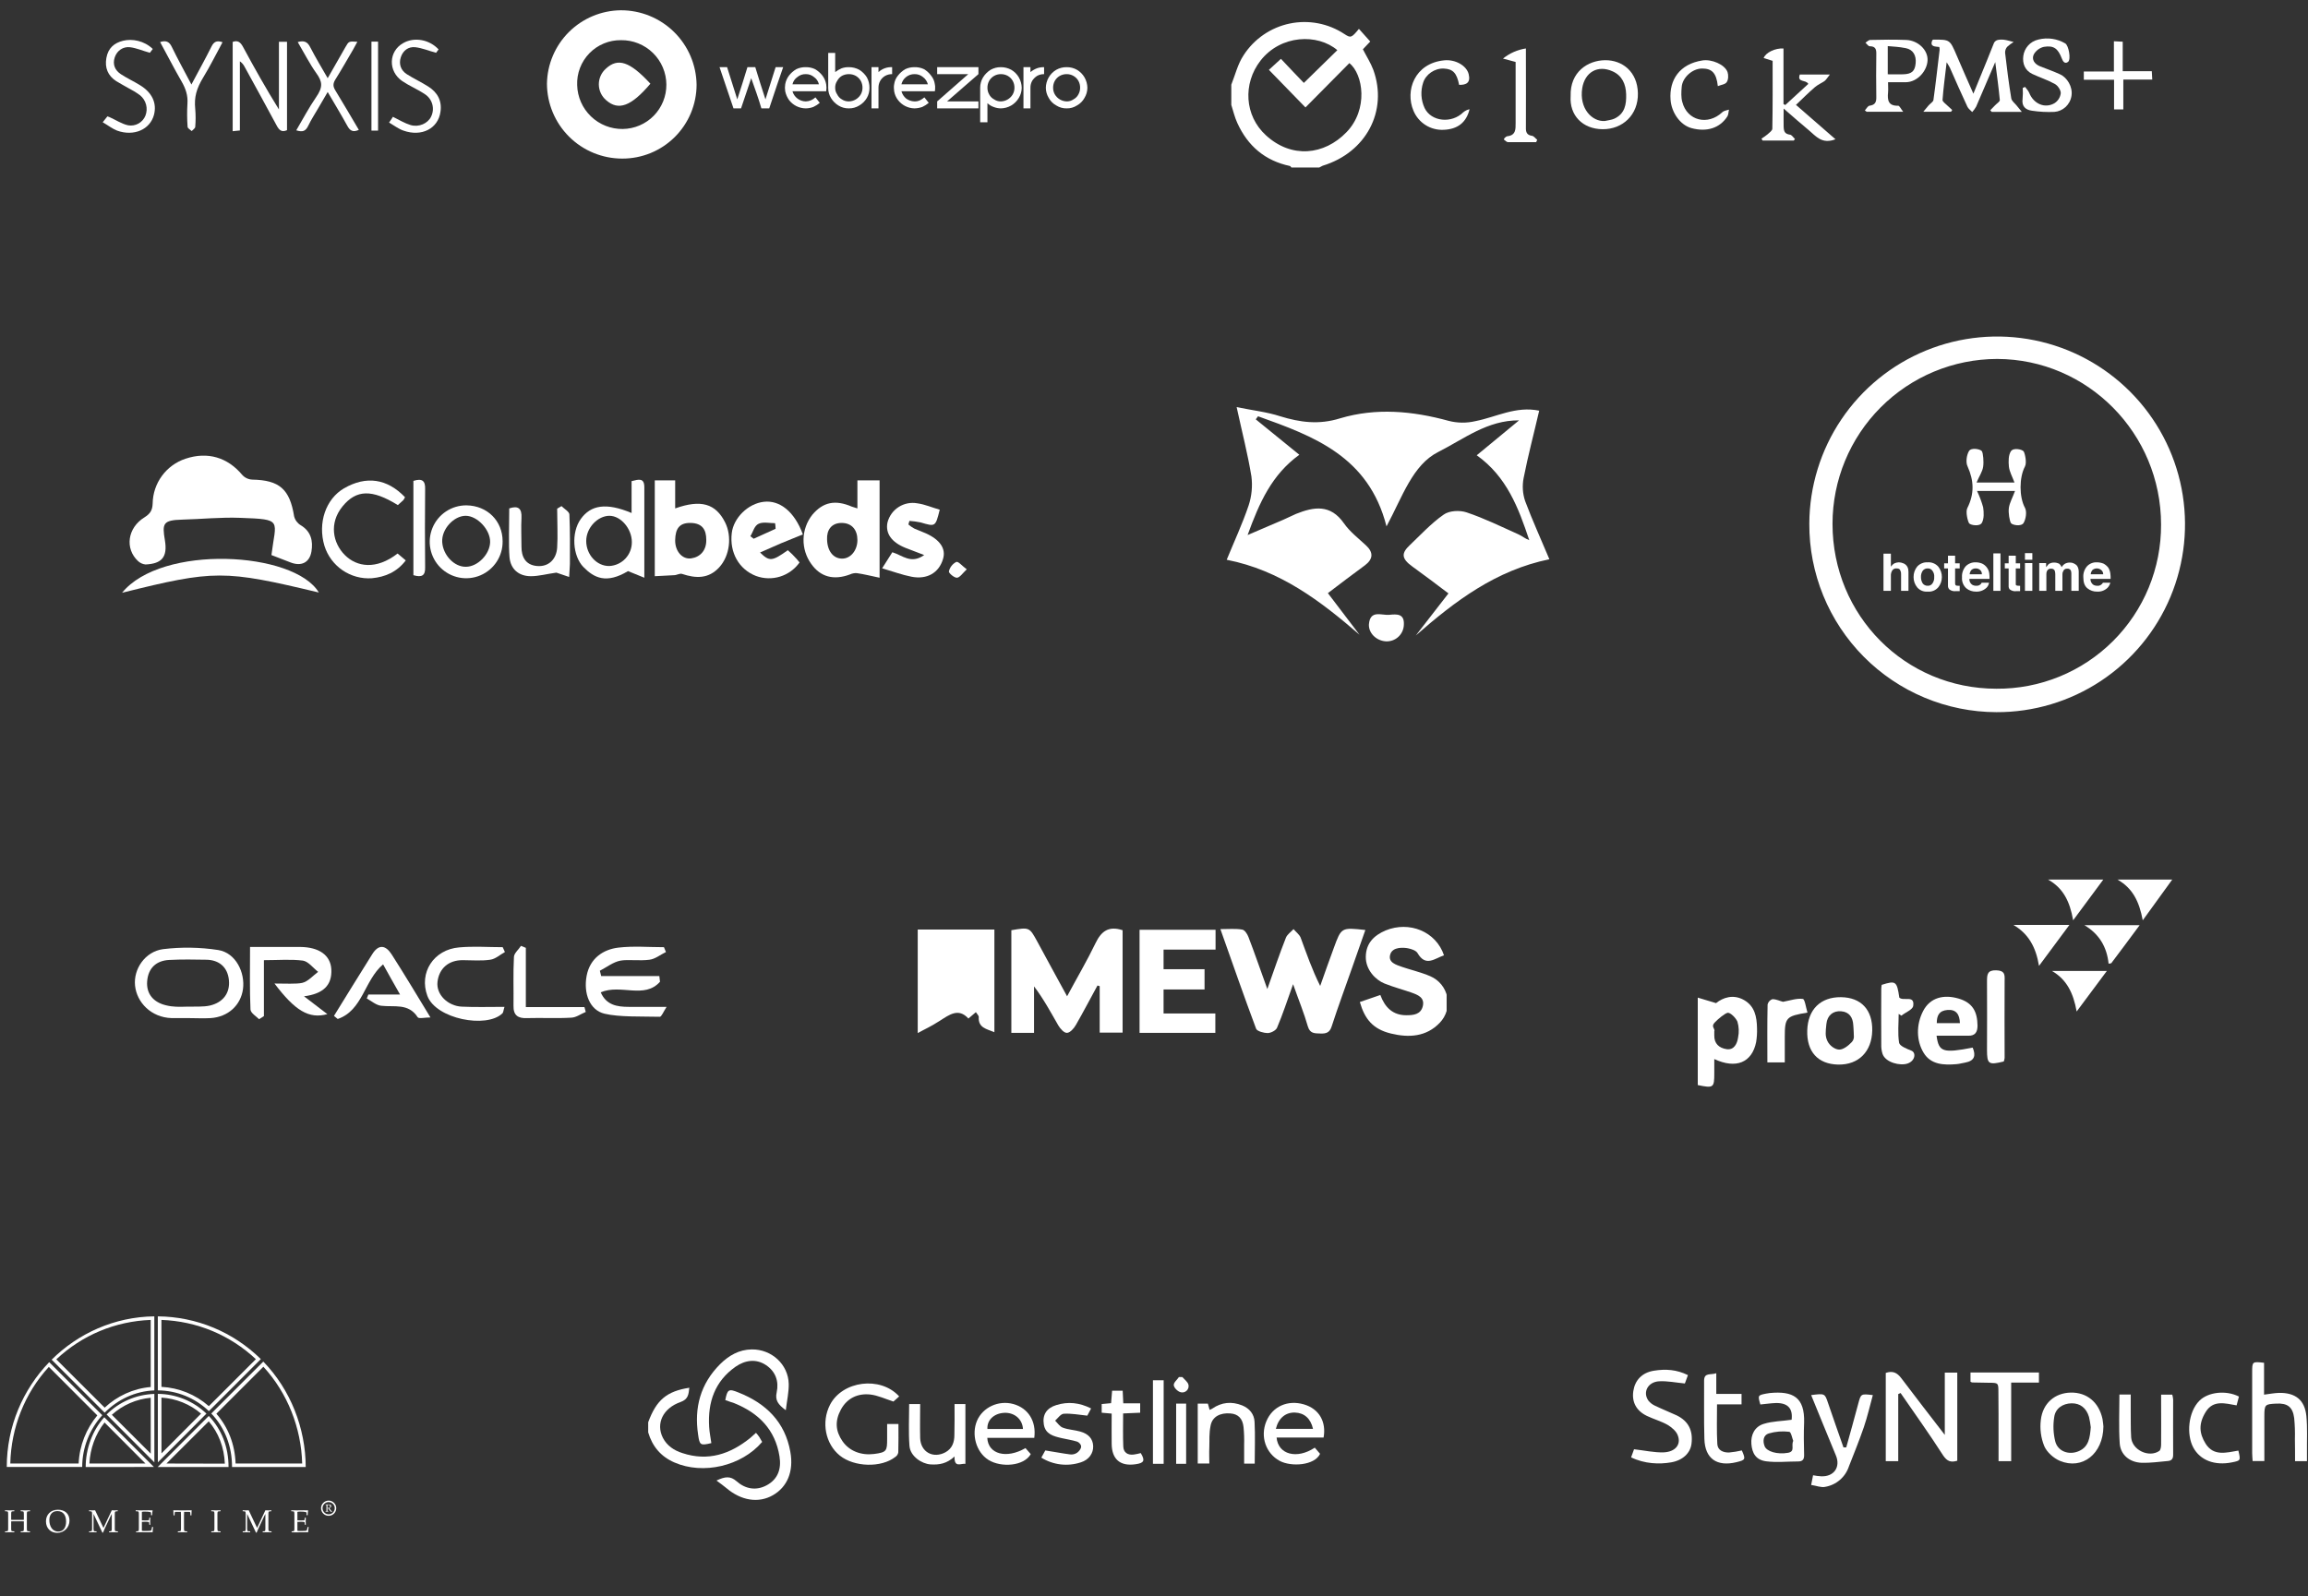 <svg width="1239" height="857" viewBox="0 0 1239 857" fill="none" style="background-color: #131313;" xmlns="http://www.w3.org/2000/svg">
<rect x="0" y="0" width="1239" height="857" fill="#333333" stroke="none"/>
<path d="M154.078 69.889C151.239 71.15 149.899 69.889 148.638 67.603C142.961 56.96 137.049 46.396 131.294 35.831C130.704 34.667 129.838 33.665 128.771 32.914V70.047L124.908 70.441V22.508C127.667 21.483 129.086 22.666 130.426 25.11C136.497 36.383 142.804 47.578 149.741 58.773V22.429H154.078V69.889Z" fill="white"/>
<path d="M159.833 22.587C163.301 21.562 165.115 22.508 166.534 25.346C169.372 30.865 172.604 36.226 175.915 41.981L185.455 25.268C187.268 22.114 187.268 22.114 191.841 22.43L189.475 26.765C186.322 32.127 183.247 37.566 179.936 42.848C178.675 44.977 178.754 46.475 180.015 48.525C184.272 55.462 188.372 62.558 192.629 69.732C189.475 71.151 187.899 70.205 186.48 67.603C183.247 61.69 179.7 55.935 175.915 49.392L170.712 58.3C168.978 61.296 167.007 64.292 165.509 67.446C164.011 70.599 162.355 70.993 159.044 69.968C162.592 63.977 165.745 57.906 169.608 52.309C173.471 46.711 173.156 43.952 169.766 39.222C166.376 34.492 163.223 28.342 159.833 22.587Z" fill="white"/>
<path d="M235.438 26.529L234.097 28.342C229.998 27.238 226.529 25.74 222.902 25.346C219.276 24.952 216.359 27.081 215.176 30.707C213.994 34.334 215.098 37.724 218.409 39.852C221.72 41.981 226.214 44.109 229.919 46.475C234.886 49.628 237.33 54.122 236.462 60.035C235.201 69.022 226.371 73.595 216.595 70.126C213.994 69.259 211.708 67.445 208.869 65.79C209.894 64.292 210.604 63.346 210.919 62.715C214.309 64.371 217.226 66.184 220.38 67.13C224.873 68.47 229.682 66.263 231.417 62.636C232.445 60.57 232.676 58.198 232.065 55.973C231.454 53.748 230.044 51.826 228.106 50.574C224.243 47.973 219.828 46.159 215.965 43.558C208.239 38.276 208.554 27.554 216.438 23.139C222.351 19.749 230.471 21.168 235.438 26.529Z" fill="white"/>
<path d="M55.137 65.632L57.66 62.478L58.763 62.873C62.153 64.371 65.386 66.578 68.854 67.288C70.755 67.604 72.707 67.26 74.385 66.314C76.063 65.367 77.366 63.875 78.078 62.084C78.816 60.184 78.931 58.099 78.407 56.13C77.882 54.16 76.746 52.408 75.161 51.126C73.165 49.673 71.056 48.381 68.854 47.263C66.726 46.002 64.518 44.898 62.39 43.557C57.896 40.641 56.162 36.383 57.108 31.101C58.054 25.819 61.286 23.06 66.095 21.877C70.904 20.695 77.369 21.798 82.02 26.292L80.444 28.342C76.502 27.238 73.191 25.74 69.722 25.346C66.253 24.952 62.863 27.002 61.601 30.786C60.34 34.57 61.68 37.724 64.912 39.852C68.145 41.981 71.771 43.636 75.083 45.686C81.705 49.707 84.306 55.383 82.651 61.69C80.522 69.574 71.85 73.358 62.863 70.126C60.261 69.101 57.975 67.288 55.137 65.632Z" fill="white"/>
<path d="M85.962 22.587C89.116 21.562 90.85 22.351 92.19 25.11C95.423 31.732 98.97 38.197 102.755 45.371C106.618 38.118 110.244 31.575 113.555 24.952C114.895 22.272 116.472 21.641 119.468 22.666C115.999 29.052 112.846 35.438 109.14 41.508C105.435 47.579 104.174 52.23 104.804 58.458C105.08 61.685 105.08 64.929 104.804 68.155C104.725 68.944 103.543 69.653 102.912 70.363C102.124 69.653 100.705 68.865 100.705 68.076C100.402 63.931 100.376 59.769 100.626 55.62C100.941 51.284 99.68 47.579 97.551 43.873C93.531 36.936 89.904 29.761 85.962 22.587Z" fill="white"/>
<path d="M199.409 22.351H202.957V70.126H199.409V22.351Z" fill="white"/>
<g clip-path="url(#clip0_322:146)">
<path d="M373.949 45.565C373.928 50.783 372.879 55.947 370.861 60.76C368.844 65.573 365.897 69.942 362.189 73.617C358.481 77.292 354.085 80.202 349.251 82.18C344.417 84.158 339.241 85.165 334.018 85.144C323.331 85.145 313.079 80.914 305.507 73.379C297.935 65.844 293.661 55.619 293.619 44.942C293.781 34.51 298.012 24.553 305.412 17.19C312.811 9.827 322.795 5.639 333.238 5.519C343.94 5.477 354.225 9.663 361.851 17.165C369.477 24.666 373.825 34.875 373.949 45.565ZM357.727 45.41C357.707 42.245 357.06 39.116 355.824 36.202C354.588 33.288 352.788 30.647 350.526 28.431C348.264 26.215 345.586 24.468 342.646 23.29C339.706 22.113 336.562 21.527 333.394 21.569C330.236 21.524 327.101 22.122 324.182 23.328C321.263 24.534 318.62 26.322 316.416 28.583C314.212 30.843 312.492 33.529 311.361 36.475C310.231 39.422 309.714 42.568 309.841 45.721C310.005 52.073 312.667 58.104 317.251 62.508C321.834 66.912 327.971 69.335 334.33 69.251C340.591 69.168 346.565 66.615 350.948 62.149C355.332 57.682 357.769 51.665 357.727 45.41Z" fill="white"/>
<path d="M349.148 44.942C338.854 57.096 331.99 59.59 325.439 53.824C324.208 52.782 323.217 51.487 322.532 50.028C321.847 48.569 321.484 46.979 321.469 45.367C321.455 43.756 321.788 42.16 322.446 40.688C323.104 39.217 324.072 37.904 325.283 36.839C331.678 30.918 338.074 32.944 349.148 44.942Z" fill="white"/>
<path d="M386.271 36.06H390.326L395.786 53.356L398.593 44.63L401.245 36.06H405.456L408.108 44.63L410.916 53.356L416.375 36.06H420.43L417.155 45.565L412.943 58.187H408.732C407.952 55.382 407.016 52.733 406.08 49.928L403.273 41.981L397.813 58.187H393.758L390.014 47.123L386.271 36.06Z" fill="white"/>
<path d="M432.597 36.06C434.323 36.03 436.032 36.403 437.588 37.151C439.094 38.035 440.418 39.199 441.488 40.579C442.529 41.952 443.224 43.555 443.515 45.254C443.515 45.721 443.671 46.344 443.671 47.123C443.671 47.903 443.515 48.37 443.515 48.993H425.422C425.852 50.548 426.784 51.917 428.073 52.889C429.37 53.889 430.959 54.436 432.597 54.447C434.523 54.38 436.357 53.603 437.744 52.266L440.084 55.226C439.038 56.097 437.885 56.83 436.652 57.408C435.357 57.906 433.984 58.169 432.597 58.187C430.807 58.181 429.043 57.754 427.449 56.94C425.916 56.162 424.582 55.043 423.55 53.668C422.563 52.264 421.873 50.673 421.522 48.993C421.522 48.37 421.366 47.747 421.366 47.123C421.366 46.5 421.522 45.877 421.522 45.254C421.813 43.555 422.509 41.952 423.55 40.579C424.619 39.199 425.943 38.035 427.449 37.151C429.055 36.385 430.819 36.011 432.597 36.06ZM432.597 39.8C430.948 39.746 429.338 40.301 428.073 41.358C426.725 42.272 425.777 43.665 425.422 45.254H439.616C439.261 43.665 438.312 42.272 436.964 41.358C435.747 40.324 434.194 39.77 432.597 39.8Z" fill="white"/>
<path d="M455.682 58.187C453.698 58.228 451.746 57.686 450.067 56.629C448.475 55.659 447.138 54.324 446.167 52.733C445.109 51.056 444.567 49.106 444.608 47.124V28.425H448.351V38.709C449.402 37.887 450.555 37.206 451.783 36.683C453.033 36.237 454.355 36.026 455.682 36.06C457.643 36.044 459.575 36.526 461.297 37.463C462.942 38.485 464.33 39.871 465.353 41.514C466.29 43.234 466.773 45.165 466.757 47.124C466.79 49.035 466.305 50.919 465.353 52.577C464.375 54.256 462.977 55.652 461.297 56.629C459.619 57.686 457.666 58.228 455.682 58.187ZM455.682 54.447C456.978 54.417 458.245 54.058 459.364 53.404C460.482 52.749 461.416 51.822 462.077 50.708C462.698 49.615 463.021 48.38 463.013 47.124C463.034 45.817 462.711 44.527 462.077 43.384C461.444 42.282 460.529 41.367 459.426 40.735C458.281 40.102 456.99 39.779 455.682 39.8C454.376 39.793 453.088 40.115 451.939 40.735C450.883 41.377 450.021 42.292 449.443 43.384C448.688 44.482 448.306 45.792 448.351 47.124C448.328 48.403 448.71 49.658 449.443 50.708C449.976 51.83 450.849 52.757 451.939 53.356C453.047 54.091 454.352 54.472 455.682 54.447Z" fill="white"/>
<path d="M467.848 36.06H471.592V38.709C472.573 37.799 473.728 37.095 474.988 36.64C476.247 36.185 477.586 35.988 478.923 36.06V39.8C477.615 39.779 476.324 40.102 475.179 40.735C474.076 41.367 473.161 42.282 472.528 43.384C471.894 44.527 471.571 45.817 471.592 47.123V58.187H467.848V36.06Z" fill="white"/>
<path d="M490.933 36.06C492.711 36.011 494.475 36.385 496.08 37.151C497.54 38.038 498.812 39.203 499.824 40.579C500.927 41.915 501.63 43.535 501.852 45.254C501.995 45.866 502.048 46.496 502.007 47.123C502.033 47.751 501.98 48.379 501.852 48.993H483.914C484.341 50.51 485.209 51.866 486.41 52.889C487.722 53.86 489.301 54.404 490.933 54.447C491.957 54.479 492.973 54.266 493.897 53.824C494.745 53.415 495.533 52.891 496.236 52.266L498.576 55.226C497.53 56.097 496.377 56.83 495.144 57.408C493.791 57.891 492.369 58.154 490.933 58.187C489.205 58.157 487.506 57.735 485.966 56.952C484.425 56.169 483.084 55.046 482.042 53.668C480.99 52.301 480.294 50.695 480.014 48.993C480.014 48.37 479.858 47.747 479.858 47.123C479.833 46.496 479.886 45.868 480.014 45.254C480.236 43.535 480.939 41.915 482.042 40.579C483.112 39.199 484.435 38.035 485.942 37.151C487.498 36.403 489.207 36.03 490.933 36.06ZM490.933 39.8C489.289 39.774 487.688 40.325 486.41 41.358C485.151 42.328 484.269 43.705 483.914 45.254H498.108C497.7 43.688 496.763 42.312 495.456 41.358C494.192 40.301 492.581 39.746 490.933 39.8Z" fill="white"/>
<path d="M503.099 36.06H525.248V39.8L508.403 54.447H525.248V58.187H503.099V54.447L519.789 39.8H503.099V36.06Z" fill="white"/>
<path d="M537.259 36.06C539.22 36.044 541.152 36.526 542.874 37.462C544.554 38.44 545.952 39.836 546.93 41.514C547.915 43.222 548.452 45.152 548.49 47.123C548.475 49.049 547.936 50.935 546.93 52.577C545.937 54.264 544.525 55.667 542.831 56.65C541.137 57.633 539.218 58.162 537.259 58.187C535.923 58.168 534.601 57.904 533.36 57.408C532.133 56.98 531.015 56.288 530.084 55.382V65.666H526.185V47.123C526.178 45.146 526.718 43.205 527.744 41.514C528.767 39.871 530.155 38.484 531.8 37.462C533.465 36.526 535.348 36.042 537.259 36.06ZM537.259 39.8C535.995 39.795 534.753 40.124 533.657 40.754C532.562 41.383 531.652 42.29 531.02 43.384C530.386 44.527 530.064 45.817 530.084 47.123C530.076 48.379 530.399 49.615 531.02 50.707C531.611 51.841 532.537 52.766 533.672 53.356C534.723 54.088 535.978 54.47 537.259 54.447C538.555 54.417 539.822 54.058 540.941 53.403C542.059 52.749 542.993 51.821 543.654 50.707C544.275 49.615 544.598 48.379 544.59 47.123C544.611 45.817 544.288 44.527 543.654 43.384C543.021 42.282 542.106 41.367 541.003 40.735C539.858 40.102 538.567 39.779 537.259 39.8Z" fill="white"/>
<path d="M549.425 36.06H553.169V38.709C554.197 37.855 555.355 37.171 556.6 36.684C557.851 36.237 559.173 36.026 560.5 36.06V39.8C559.192 39.779 557.901 40.102 556.756 40.735C555.688 41.412 554.782 42.316 554.105 43.384C553.471 44.527 553.148 45.817 553.169 47.124V58.187H549.425V36.06Z" fill="white"/>
<path d="M572.667 36.06C574.578 36.042 576.46 36.525 578.126 37.462C579.806 38.439 581.203 39.835 582.181 41.514C583.167 43.222 583.703 45.152 583.741 47.123C583.727 49.049 583.188 50.934 582.181 52.577C581.248 54.289 579.84 55.696 578.126 56.628C576.503 57.682 574.601 58.225 572.667 58.187C570.68 58.246 568.722 57.703 567.051 56.628C565.337 55.696 563.929 54.289 562.996 52.577C561.989 50.934 561.45 49.049 561.436 47.123C561.474 45.152 562.011 43.222 562.996 41.514C563.974 39.835 565.371 38.439 567.051 37.462C568.766 36.506 570.703 36.022 572.667 36.06ZM572.667 39.8C571.358 39.779 570.068 40.101 568.923 40.734C567.82 41.367 566.905 42.281 566.271 43.383C565.638 44.527 565.315 45.816 565.336 47.123C565.328 48.379 565.651 49.615 566.271 50.707C566.932 51.821 567.866 52.749 568.985 53.403C570.104 54.057 571.371 54.416 572.667 54.447C573.948 54.47 575.203 54.088 576.254 53.356C577.389 52.766 578.315 51.841 578.906 50.707C579.527 49.615 579.849 48.379 579.842 47.123C579.862 45.816 579.539 44.527 578.906 43.383C578.274 42.29 577.364 41.383 576.268 40.753C575.173 40.124 573.93 39.795 572.667 39.8Z" fill="white"/>
</g>
<path d="M661.001 45.464C663.13 40.102 664.47 34.347 667.624 29.617C670.41 25.299 674.026 21.576 678.261 18.665C682.496 15.753 687.266 13.71 692.296 12.655C697.325 11.599 702.514 11.551 707.563 12.514C712.611 13.477 717.418 15.431 721.706 18.265C725.096 20.472 725.49 20.393 729.511 15.505L735.581 22.285L731.639 26.464C733.532 30.169 735.818 33.717 737.237 37.501C745.199 59.575 733.374 81.886 710.038 88.982C709.418 89.266 708.813 89.582 708.225 89.928H693.246C693.009 89.691 692.773 89.218 692.536 89.139C679.055 86.301 669.831 78.339 664.234 66.04C662.814 62.965 662.026 59.575 661.001 56.343V45.464ZM717.922 26.937C707.358 17.949 687.569 18.58 676.69 32.534C667.072 44.912 668.097 62.177 679.607 72.662C693.403 85.276 710.905 83.305 722.81 71.007C734.714 58.708 731.797 39.866 724.386 33.874L700.814 57.683L681.184 37.501L687.648 31.588C691.905 36.161 696.005 40.418 699.947 44.517L717.922 26.937Z" fill="white"/>
<path d="M1068.43 59.207L1071.03 56.526C1071.9 55.58 1073.64 54.556 1073.56 53.688C1072.93 47.145 1072.06 40.68 1071.11 33.348L1060.86 57.236C1060.27 58.288 1059.56 59.268 1058.74 60.153C1057.87 59.207 1056.61 58.34 1056.13 57.236C1052.9 50.298 1049.83 43.361 1046.75 36.344C1046.44 35.713 1046.04 35.083 1045.02 33.427C1044.15 40.917 1043.28 47.224 1042.81 53.609C1042.73 54.556 1044.39 55.659 1045.33 56.605L1048.01 59.049L1047.38 59.995H1032.48L1035.32 56.605C1036.19 55.58 1037.77 54.713 1037.92 53.688C1039.18 44.78 1040.13 35.792 1041.23 26.884C1041.25 26.327 1041.2 25.771 1041.08 25.228C1038.79 24.913 1035.87 25.228 1037.29 21.602L1037.84 21.286C1046.83 21.207 1046.75 21.286 1050.38 29.722C1053.14 36.265 1056.06 42.73 1059.37 50.298C1062.05 43.834 1064.33 38.157 1066.62 32.56C1067.96 29.328 1069.14 26.095 1070.48 22.942C1070.7 22.561 1070.99 22.23 1071.35 21.971C1071.7 21.713 1072.1 21.533 1072.53 21.444C1073.68 21.221 1074.85 21.194 1076 21.365C1077.66 21.602 1079.31 22.153 1080.97 22.548C1079.73 23.306 1078.57 24.177 1077.5 25.149C1076.73 26.048 1076.34 27.203 1076.4 28.381C1077.34 36.581 1078.37 44.701 1079.71 52.821C1079.94 54.24 1081.6 55.423 1082.54 56.605L1085.38 60.074H1069.22L1068.43 59.207Z" fill="white"/>
<path d="M957.508 58.287C957.508 62.308 957.43 65.146 957.508 67.984C957.587 70.822 958.297 71.926 960.977 72.32C961.923 72.478 962.712 73.818 963.579 74.607C963.343 74.876 963.132 75.166 962.948 75.474H946.235L945.604 74.449C946.757 73.732 947.863 72.942 948.915 72.084C949.861 71.217 951.438 70.113 951.438 69.088C951.674 57.026 951.596 44.885 951.596 32.665L946.787 31.167C947.811 28.25 953.015 25.727 957.43 26.043V55.843L958.376 56.395L970.753 45.043C969.413 42.599 964.604 44.491 966.181 39.997H982.342C981.002 41.653 980.371 42.835 979.425 43.545C978.479 44.254 975.72 45.516 974.222 46.856C970.753 49.852 967.521 53.084 964.131 56.316L985.338 74.764C978.085 77.602 974.853 73.109 971.068 69.955C967.284 66.802 962.633 62.781 957.508 58.287Z" fill="white"/>
<path d="M1013.56 44.149C1013.56 46.278 1013.72 48.012 1013.56 49.667C1013.17 53.767 1013.64 56.92 1019 56.763C1019.71 56.763 1020.42 58.418 1021.68 59.995H1002.05L1001.11 59.286C1001.89 58.418 1002.68 56.92 1003.55 56.763C1006.55 56.369 1007.33 54.95 1007.25 52.033C1007.1 44.385 1007.18 36.738 1007.25 29.091C1007.33 26.41 1006.78 24.834 1003.71 24.834C1002.92 24.834 1002.21 23.572 1001.42 22.942C1002.29 22.39 1003.16 21.444 1004.02 21.444C1010.41 21.286 1016.87 21.207 1023.26 21.444C1029.64 21.68 1035.01 26.805 1034.77 32.402C1034.53 37.999 1029.41 44.07 1023.1 44.149H1013.56ZM1013.4 24.755V39.892C1016.4 39.892 1019.08 39.971 1021.76 39.892C1026.33 39.734 1027.99 38.157 1028.38 33.979C1028.78 29.8 1027.04 26.647 1023.1 25.859C1019.16 25.07 1016.72 25.07 1013.4 24.755Z" fill="white"/>
<path d="M843.164 51.56C842.77 38.552 852.467 32.403 861.691 32.324C870.915 32.245 879.035 38.473 879.271 50.062C879.508 61.651 871.072 69.456 860.35 69.377C849.628 69.299 842.454 61.967 843.164 51.56ZM861.533 64.963C863.267 64.568 865.081 64.411 866.657 63.701C872.334 61.021 873.122 55.975 872.964 50.614C872.807 45.253 870.836 40.602 865.711 38.316C857.749 34.689 850.811 38.71 849.392 47.303C847.658 58.34 854.753 65.436 861.533 64.963Z" fill="white"/>
<path d="M1087.12 46.672C1087.83 47.697 1088.85 48.643 1089.32 49.825C1091.69 55.738 1097.68 58.419 1102.88 55.423C1103.81 54.836 1104.6 54.05 1105.18 53.123C1105.77 52.196 1106.14 51.151 1106.27 50.062C1106.35 48.406 1104.7 45.962 1103.12 45.095C1099.34 42.967 1095.08 41.626 1091.06 39.734C1087.04 37.842 1085.62 34.058 1086.17 30.037C1086.72 26.017 1089.64 22.232 1094.37 21.207C1099.25 20 1104.4 20.765 1108.72 23.336C1110.53 24.44 1111.87 31.851 1110.22 33.191C1108.56 34.531 1107.46 33.112 1106.83 31.378C1104.78 26.017 1102.49 24.282 1097.21 25.149C1096.07 25.417 1094.99 25.92 1094.06 26.626C1093.12 27.332 1092.34 28.225 1091.77 29.249C1090.51 32.008 1092.24 34.452 1095.24 35.635C1098.23 36.817 1102.49 38.315 1106.04 39.971C1109.59 41.626 1112.82 46.514 1112.03 51.481C1111.24 56.448 1107.22 59.759 1102.88 60.074C1098.85 60.258 1094.81 60.047 1090.82 59.444C1087.27 58.971 1085.22 57 1085.78 53.058C1085.96 51.118 1085.99 49.167 1085.86 47.224L1087.12 46.672Z" fill="white"/>
<path d="M922.183 46.249C921.394 39.153 919.029 36.788 913.747 36.788C908.465 36.788 903.183 41.676 902.789 46.643C902.552 49.323 902.394 52.24 903.104 54.763C905.706 64.854 916.822 67.535 924.548 60.282C925.415 59.415 926.913 59.257 928.174 58.863C927.859 60.045 927.938 61.464 927.307 62.489C923.286 68.796 916.191 71.004 908.071 68.796C901.921 67.141 897.27 60.361 896.797 53.502C896.009 42.859 901.685 34.344 913.905 32.452C918.793 31.664 925.888 34.581 927.386 38.68C927.938 40.336 927.859 42.701 926.992 44.041C926.124 45.382 924.075 45.46 922.183 46.249Z" fill="white"/>
<path d="M783.304 45.563C782.043 39.177 779.993 37.049 775.105 36.812C770.217 36.576 765.408 39.887 763.989 44.381C762.505 48.861 762.787 53.74 764.777 58.02C768.325 65.351 779.283 66.455 785.512 60.306C786.484 59.477 787.65 58.907 788.902 58.65C787.167 65.825 782.437 69.372 775.105 69.688C771.658 69.884 768.234 69.003 765.31 67.167C762.386 65.33 760.106 62.63 758.786 59.439C754.213 48.717 759.338 33.974 775.263 32.397C781.254 31.767 787.325 35.236 788.429 39.808C789.532 44.381 787.246 45.642 783.304 45.563Z" fill="white"/>
<path d="M813.63 33.269L806.85 31.456C810.386 28.57 814.635 26.691 819.149 26.016V30.589C819.149 43.203 819.228 55.817 819.149 68.431C819.07 70.953 819.622 72.53 822.46 72.924C823.485 73.082 824.273 74.343 825.219 75.053L824.668 76.314H809.452C808.821 76.314 808.112 75.447 807.481 75.053C806.85 74.659 808.506 73.24 809.058 73.161C813.788 72.688 813.63 69.377 813.63 66.066V33.269Z" fill="white"/>
<path d="M1134.81 22.153L1139.54 22.39V38.236H1155.15C1155.23 39.892 1155.31 41.153 1155.39 42.73H1139.86V58.734H1134.89V42.809H1118.65V38.394H1134.81V22.153Z" fill="white"/>
<g clip-path="url(#clip1_322:146)">
<path d="M145.714 298.005C148.041 279.123 152.145 278.849 129.021 278.028C118.622 277.618 108.223 278.713 97.824 278.986C87.425 279.26 87.015 281.039 88.52 290.069C90.025 299.1 86.878 302.658 78.121 303.068C76.642 302.913 75.252 302.29 74.153 301.289C66.901 294.585 68.406 283.365 77.573 277.755C80.584 275.839 81.815 274.06 81.952 270.366C82.023 265.014 83.762 259.819 86.926 255.502C90.09 251.185 94.521 247.963 99.603 246.284C111.507 242.316 122.18 245.6 129.979 254.904C130.667 255.687 131.507 256.321 132.448 256.768C133.389 257.215 134.411 257.465 135.452 257.504C150.093 257.778 155.566 262.703 157.892 277.207C158.397 279.212 159.676 280.935 161.45 281.996C166.923 285.28 168.155 290.343 167.197 296.09C166.239 301.837 161.997 304.3 155.977 301.974L145.714 298.005Z" fill="white"/>
<path d="M472.189 310.184C467.537 309.226 463.843 308.268 460.011 307.721C458.742 307.627 457.469 307.863 456.317 308.405C447.56 311.689 440.445 309.773 435.519 302.795C432.722 298.934 431.263 294.266 431.361 289.499C431.46 284.733 433.112 280.129 436.066 276.387C441.813 269.546 448.381 268.177 457.275 272.008L460.285 272.966V257.915H472.189V310.184ZM444.002 289.659C444.139 295.954 447.423 299.922 452.075 299.922C456.728 299.922 460.285 295.406 460.285 289.933C460.285 284.46 457.275 280.766 451.802 280.766C446.328 280.766 443.729 284.597 444.002 289.659Z" fill="white"/>
<path d="M351.506 309.363V257.915H362.452V272.966C376.272 268.04 384.208 270.367 389.271 280.492C392.965 287.881 391.871 298.28 386.124 304.574C380.377 310.868 373.535 310.594 366.147 308.131C364.915 307.721 363.273 308.816 361.905 308.816L351.506 309.363ZM379.145 289.796C379.145 284.323 376.956 280.902 370.799 280.766C364.641 280.629 362.589 283.913 362.452 289.933C362.315 295.954 366.283 300.469 371.072 299.785C375.862 299.101 379.282 295.543 379.145 289.796Z" fill="white"/>
<path d="M431.004 286.923L419.236 291.712L408.016 296.638C413.079 301.563 414.447 301.427 422.931 295.406C423.889 296.364 425.12 297.322 426.078 298.416C427.198 299.537 428.249 300.725 429.225 301.974C426.668 305.59 422.988 308.261 418.757 309.573C414.527 310.884 409.981 310.762 405.827 309.226C396.66 305.668 391.597 296.638 392.828 286.239C393.786 278.029 401.585 270.366 410.069 269.409C418.552 268.451 426.488 274.608 431.004 286.923ZM416.363 283.912C416.34 282.904 416.248 281.898 416.089 280.902C413.216 280.902 409.795 280.081 407.332 281.176C404.869 282.27 404.322 285.554 402.817 287.881L404.596 289.249L416.363 283.912Z" fill="white"/>
<path d="M339.054 275.429V258.325C342.886 257.367 345.896 256.409 345.896 261.609V310.183L337.139 306.626C325.508 313.604 318.94 310.32 313.194 304.436C307.447 298.553 306.489 285.964 311.825 278.576C317.162 271.187 325.371 269.682 339.054 275.429ZM339.191 291.027C339.191 283.912 333.307 276.934 327.15 276.934C320.993 276.934 314.699 283.228 314.699 290.48C314.699 297.732 320.309 304.026 327.15 303.889C330.429 303.713 333.513 302.276 335.757 299.879C338.001 297.482 339.231 294.31 339.191 291.027Z" fill="white"/>
<path d="M473.558 305.121L479.031 296.5C484.504 298.142 489.02 303.068 496.135 298.005L486.146 294.174C478.621 291.164 475.2 286.375 476.431 280.491C477.309 277.074 479.447 274.116 482.418 272.212C485.388 270.308 488.969 269.599 492.44 270.229C496.545 270.776 500.513 272.555 504.481 273.65C502.155 282.954 502.155 282.817 494.219 280.491C492.234 280.074 490.222 279.8 488.199 279.67C488.062 280.354 487.788 280.902 487.651 281.586C488.621 282.424 489.676 283.157 490.798 283.775L497.093 286.375C504.618 289.796 507.902 294.585 506.26 300.058C504.071 307.583 497.64 311.278 489.293 309.636C484.367 308.678 479.578 306.899 473.558 305.121Z" fill="white"/>
<path d="M65.532 318.256C86.741 292.122 157.892 295.953 171.165 318.12C120.264 305.942 115.065 305.942 65.532 318.256Z" fill="white"/>
<path d="M213.445 297.184L217.823 300.879C213.034 307.173 206.74 309.772 199.625 310.457C194.048 310.837 188.506 309.329 183.889 306.177C179.273 303.025 175.851 298.412 174.175 293.079C170.48 280.765 174.859 267.903 184.711 262.156C196.615 255.314 207.835 256.956 217.413 266.945C217.177 267.537 216.854 268.09 216.455 268.587L213.582 271.187C199.625 262.566 191.278 262.84 183.89 271.871C176.501 280.901 178.69 291.574 185.121 298.005C191.552 304.436 201.951 306.078 213.445 297.184Z" fill="white"/>
<path d="M269.818 290.617C269.872 294.504 268.768 298.319 266.645 301.575C264.522 304.832 261.477 307.382 257.899 308.901C254.321 310.42 250.371 310.839 246.554 310.104C242.737 309.369 239.225 307.513 236.467 304.774C233.708 302.035 231.828 298.537 231.066 294.725C230.304 290.913 230.695 286.961 232.189 283.372C233.682 279.783 236.211 276.72 239.453 274.574C242.694 272.429 246.501 271.297 250.388 271.324C261.608 271.461 269.818 279.67 269.818 290.617ZM250.115 304.3C256.409 304.3 262.977 297.595 263.113 291.027C263.25 284.459 256.272 276.934 249.978 276.934C243.684 276.934 236.979 284.049 237.39 291.027C237.8 298.005 243.82 304.436 250.115 304.3Z" fill="white"/>
<path d="M273.376 272.966C278.165 271.324 280.218 272.966 279.944 278.029C279.67 283.091 279.944 288.428 279.944 293.627C279.944 298.827 281.997 303.342 288.291 303.889C294.585 304.437 298.69 300.195 299.1 294.038C299.511 287.88 299.1 280.081 299.1 273.103L301.426 271.734C302.931 273.239 305.668 274.745 305.668 276.25C306.079 285.144 305.942 293.901 305.942 302.795C305.942 304.573 305.668 306.352 305.531 309.773L298.69 307.447C293.627 308.131 289.249 309.362 285.007 309.362C278.439 309.362 274.06 305.531 273.513 299.1C272.966 292.669 273.376 281.997 273.376 272.966Z" fill="white"/>
<path d="M221.928 258.188C226.717 256.683 228.359 258.188 228.222 262.567C228.085 276.523 228.085 290.48 228.222 304.573C228.359 308.952 226.58 310.183 221.928 308.815V258.188Z" fill="white"/>
<path d="M518.985 305.669C516.796 307.721 515.291 310.047 513.785 310.184C512.28 310.321 509.133 307.584 509.407 306.763C509.653 305.679 510.137 304.662 510.823 303.787C511.509 302.911 512.381 302.199 513.375 301.701C514.47 301.29 516.522 303.89 518.985 305.669Z" fill="white"/>
</g>
<g clip-path="url(#clip2_322:146)">
<path d="M826.28 220.492C823.407 232.943 820.26 244.711 817.934 256.615C817.109 260.765 817.392 265.06 818.755 269.066C822.586 279.328 827.238 289.454 831.753 300.263C803.019 306.147 781.127 322.703 760.055 341.175L777.569 318.599C770.864 313.536 764.57 308.747 758.276 304.231C751.982 299.716 752.392 296.843 756.908 292.601C761.423 288.359 768.401 280.834 774.969 276.318C777.979 274.129 783.59 273.855 787.284 275.087C796.725 278.234 805.893 282.749 815.06 286.854C816.976 287.675 818.618 289.18 820.944 290.001C815.197 272.761 808.903 255.931 792.757 244.437L815.471 225.691C798.504 225.554 785.916 235.68 772.096 242.658C758.276 249.636 752.94 266.603 744.319 282.612C734.741 244.984 705.186 234.175 675.357 223.502L674.126 225.144L697.524 244.163C682.746 254.836 676.042 269.887 669.747 287.265L688.903 279.055L695.745 275.908C705.323 272.077 714.217 270.571 721.469 280.97C724.616 285.486 729.268 289.043 733.373 292.875C737.478 296.706 737.067 300.263 732.689 303.547C726.121 308.336 719.69 313.262 712.849 318.462L729.816 340.765C708.881 322.703 687.262 306.147 658.527 300.537C662.632 290.548 667.011 281.107 670.295 271.392C671.954 266.37 672.468 261.04 671.8 255.794C669.884 244.026 666.874 232.396 663.864 218.576C672.484 220.355 680.146 221.176 687.262 223.502C697.934 226.786 708.06 228.154 719.416 224.597C738.709 218.85 758.276 220.629 777.706 225.965C782.413 227.175 787.344 227.222 792.073 226.102C803.293 223.913 813.692 217.892 826.28 220.492Z" fill="white"/>
<path d="M753.624 335.565C753.572 336.794 753.274 338 752.747 339.111C752.22 340.222 751.474 341.216 750.555 342.033C749.636 342.85 748.561 343.474 747.396 343.867C746.231 344.261 744.998 344.415 743.772 344.323C738.709 343.912 734.605 339.807 734.878 335.155C735.562 327.219 741.72 330.503 745.825 330.092C749.929 329.682 754.034 329.408 753.624 335.565Z" fill="white"/>
</g>
<g clip-path="url(#clip3_322:146)">
<path d="M971.295 281.108C971.377 261.163 977.371 241.69 988.519 225.152C999.667 208.614 1015.47 195.753 1033.93 188.196C1052.38 180.638 1072.67 178.724 1092.21 182.694C1111.76 186.665 1129.69 196.343 1143.73 210.503C1157.78 224.663 1167.31 242.671 1171.12 262.248C1174.93 281.825 1172.85 302.093 1165.15 320.489C1157.44 338.884 1144.45 354.581 1127.82 365.594C1111.19 376.608 1091.67 382.443 1071.73 382.362C1058.48 382.326 1045.37 379.676 1033.15 374.565C1020.92 369.454 1009.83 361.981 1000.5 352.575C991.171 343.169 983.789 332.015 978.778 319.751C973.766 307.488 971.223 294.356 971.295 281.108ZM1160.12 281.655C1160.12 232.67 1120.71 192.853 1072.14 192.716C1048.68 192.752 1026.2 202.095 1009.63 218.694C993.055 235.292 983.747 257.789 983.747 281.245C983.747 330.503 1022.74 369.773 1071.73 369.773C1083.34 369.864 1094.85 367.649 1105.6 363.256C1116.35 358.863 1126.11 352.38 1134.34 344.183C1142.56 335.986 1149.07 326.238 1153.5 315.505C1157.92 304.771 1160.17 293.265 1160.12 281.655Z" fill="white"/>
<path d="M1081.72 263.593H1061.33C1062.67 266.413 1063.77 269.343 1064.61 272.35C1065.02 275.086 1065.16 278.507 1063.93 280.696C1062.7 282.886 1057.77 281.928 1057.09 280.97C1056.4 280.012 1055.04 274.813 1056.13 272.76C1059.96 265.098 1059.69 258.12 1056.27 250.457C1055.17 248.268 1055.72 244.437 1056.95 242.247C1058.18 240.058 1063.24 241.153 1063.93 242.247C1064.61 243.342 1065.02 247.857 1064.61 250.594C1064.2 253.331 1062.56 255.52 1061.06 259.077H1081.44C1080.21 255.793 1078.71 253.194 1078.43 250.457C1078.16 247.721 1078.16 244.3 1079.53 242.247C1080.9 240.195 1085.68 241.29 1086.37 242.384C1087.05 243.479 1088.15 248.405 1087.05 250.457C1083.91 256.341 1083.91 266.877 1087.05 272.624C1088.15 274.676 1087.6 278.507 1086.37 280.696C1085.14 282.886 1080.21 281.928 1079.53 280.833C1078.84 279.739 1078.02 275.36 1078.43 272.624C1078.84 269.887 1080.35 267.287 1081.72 263.593Z" fill="white"/>
<path d="M1021.79 302.452C1022.56 302.749 1023.23 303.274 1023.7 303.958C1024.04 304.45 1024.28 305.01 1024.39 305.6C1024.52 306.551 1024.57 307.513 1024.52 308.473V317.23H1020.55V308.199C1020.6 307.535 1020.46 306.871 1020.14 306.284C1019.87 305.463 1019.19 305.189 1018.09 305.189C1017.67 305.15 1017.26 305.217 1016.87 305.385C1016.49 305.552 1016.16 305.815 1015.9 306.147C1015.31 307.035 1015.02 308.091 1015.08 309.157V317.23H1011.11V297.253H1015.08V304.231C1015.58 303.502 1016.23 302.894 1017 302.452C1017.73 302.126 1018.52 301.941 1019.32 301.905C1020.17 301.927 1021.01 302.113 1021.79 302.452Z" fill="white"/>
<path d="M1040.53 315.315C1039.83 316.136 1038.94 316.777 1037.94 317.182C1036.94 317.587 1035.86 317.744 1034.78 317.641C1033.73 317.733 1032.67 317.57 1031.69 317.165C1030.72 316.76 1029.85 316.125 1029.17 315.315C1027.92 313.766 1027.25 311.832 1027.26 309.841C1027.23 307.806 1027.9 305.822 1029.17 304.231C1029.87 303.446 1030.74 302.829 1031.71 302.426C1032.68 302.023 1033.73 301.845 1034.78 301.905C1035.86 301.824 1036.93 301.992 1037.93 302.395C1038.93 302.799 1039.82 303.427 1040.53 304.231C1041.8 305.822 1042.48 307.806 1042.45 309.841C1042.46 311.832 1041.78 313.766 1040.53 315.315ZM1037.38 313.262C1038.08 312.265 1038.42 311.058 1038.34 309.841C1038.46 308.622 1038.12 307.402 1037.38 306.421C1037.1 306.005 1036.71 305.672 1036.25 305.456C1035.79 305.24 1035.29 305.148 1034.78 305.189C1034.28 305.173 1033.79 305.276 1033.34 305.49C1032.88 305.705 1032.49 306.023 1032.18 306.421C1031.5 307.427 1031.17 308.627 1031.23 309.841C1031.21 311.05 1031.54 312.237 1032.18 313.262C1032.49 313.659 1032.88 313.978 1033.34 314.192C1033.79 314.406 1034.28 314.51 1034.78 314.494C1035.29 314.535 1035.79 314.443 1036.25 314.227C1036.71 314.01 1037.1 313.678 1037.38 313.262Z" fill="white"/>
<path d="M1043.68 305.189V302.453H1045.73V298.348H1049.56V302.453H1052.02V305.189H1049.56V313.125C1049.53 313.51 1049.63 313.894 1049.84 314.22C1050.25 314.458 1050.73 314.554 1051.2 314.494H1052.02V317.367H1050.11C1049.46 317.478 1048.8 317.449 1048.16 317.284C1047.52 317.119 1046.93 316.821 1046.41 316.409C1045.93 315.84 1045.68 315.104 1045.73 314.357V305.189H1043.68Z" fill="white"/>
<path d="M1064.07 302.589C1065.11 303.084 1066 303.838 1066.67 304.779C1067.35 305.696 1067.78 306.784 1067.9 307.926C1068.02 308.878 1068.07 309.839 1068.03 310.799H1057.22C1057.17 311.41 1057.28 312.025 1057.55 312.579C1057.81 313.133 1058.22 313.605 1058.73 313.946C1059.39 314.337 1060.15 314.527 1060.92 314.493C1061.71 314.563 1062.5 314.317 1063.11 313.809C1063.44 313.577 1063.68 313.239 1063.79 312.852H1067.76C1067.63 313.892 1067.14 314.856 1066.39 315.588C1065.64 316.288 1064.76 316.831 1063.79 317.184C1062.83 317.536 1061.81 317.692 1060.78 317.641C1058.89 317.686 1057.05 317.055 1055.58 315.862C1054.77 315.127 1054.13 314.213 1053.73 313.193C1053.33 312.172 1053.16 311.072 1053.26 309.978C1053.18 308.888 1053.32 307.795 1053.68 306.761C1054.03 305.727 1054.58 304.774 1055.31 303.958C1056.01 303.272 1056.85 302.736 1057.77 302.383C1058.68 302.03 1059.66 301.868 1060.64 301.905C1061.82 301.909 1062.98 302.141 1064.07 302.589ZM1058.32 306.01C1057.76 306.661 1057.42 307.477 1057.36 308.336H1063.93C1063.96 307.901 1063.88 307.466 1063.72 307.063C1063.55 306.66 1063.3 306.3 1062.97 306.01C1062.32 305.457 1061.5 305.164 1060.64 305.189C1059.79 305.15 1058.96 305.444 1058.32 306.01Z" fill="white"/>
<path d="M1073.92 317.231H1070.09V297.117H1073.92V317.231Z" fill="white"/>
<path d="M1076.24 305.189V302.453H1078.3V298.348H1082.13V302.453H1084.45V305.189H1082.13V313.125C1082.13 313.673 1082.13 314.083 1082.26 314.22C1082.74 314.434 1083.25 314.528 1083.77 314.494H1084.45V317.367H1082.67C1082 317.489 1081.32 317.467 1080.66 317.301C1080 317.136 1079.38 316.832 1078.84 316.409C1078.41 315.82 1078.21 315.086 1078.3 314.357V305.189H1076.24Z" fill="white"/>
<path d="M1091.02 300.537H1087.05V296.979H1091.02V300.537ZM1087.05 302.316H1091.02V317.23H1087.05V302.316Z" fill="white"/>
<path d="M1113.19 302.452C1113.86 302.734 1114.47 303.153 1114.97 303.684C1115.38 304.254 1115.66 304.908 1115.79 305.599C1115.92 306.322 1115.96 307.056 1115.92 307.789V317.23H1111.96V307.789C1111.94 307.276 1111.85 306.768 1111.68 306.284C1111.5 305.951 1111.21 305.683 1110.87 305.512C1110.53 305.341 1110.15 305.276 1109.77 305.326C1109.3 305.269 1108.83 305.374 1108.43 305.623C1108.03 305.872 1107.73 306.25 1107.58 306.694C1107.28 307.188 1107.14 307.76 1107.17 308.336V317.23H1103.34V308.336C1103.34 307.687 1103.25 307.041 1103.06 306.42C1102.89 306.063 1102.62 305.766 1102.28 305.57C1101.94 305.374 1101.54 305.288 1101.15 305.326C1100.71 305.269 1100.27 305.344 1099.88 305.539C1099.49 305.734 1099.17 306.041 1098.96 306.42C1098.66 306.965 1098.52 307.58 1098.55 308.199V317.23H1094.72V302.316H1098.41V304.505L1099.78 302.863C1100.63 302.306 1101.63 302.02 1102.65 302.042C1103.65 302.022 1104.64 302.257 1105.53 302.726C1106.06 303.226 1106.48 303.832 1106.76 304.505C1107.21 303.708 1107.88 303.047 1108.67 302.589C1109.48 302.201 1110.37 302.014 1111.27 302.042C1111.93 302.032 1112.59 302.173 1113.19 302.452Z" fill="white"/>
<path d="M1129.2 302.589C1130.21 303.122 1131.1 303.869 1131.8 304.778C1132.38 305.736 1132.76 306.81 1132.89 307.925C1133.02 308.877 1133.07 309.839 1133.03 310.799H1122.22C1122.19 311.407 1122.31 312.012 1122.58 312.561C1122.84 313.11 1123.23 313.586 1123.72 313.946C1124.39 314.336 1125.15 314.526 1125.91 314.493C1126.31 314.536 1126.7 314.497 1127.08 314.379C1127.46 314.261 1127.8 314.067 1128.1 313.809C1128.44 313.551 1128.72 313.225 1128.92 312.851H1132.89C1132.63 313.878 1132.11 314.82 1131.39 315.588C1130.65 316.302 1129.76 316.853 1128.8 317.206C1127.83 317.56 1126.8 317.707 1125.78 317.64C1123.89 317.685 1122.04 317.055 1120.58 315.861C1119.07 314.63 1118.39 312.714 1118.39 309.978C1118.31 308.888 1118.45 307.794 1118.81 306.761C1119.16 305.727 1119.71 304.774 1120.44 303.957C1121.11 303.268 1121.92 302.729 1122.82 302.376C1123.72 302.022 1124.68 301.862 1125.64 301.905C1126.86 301.908 1128.06 302.14 1129.2 302.589ZM1123.31 306.01C1122.75 306.661 1122.41 307.477 1122.36 308.336H1129.06C1129.07 307.89 1128.98 307.447 1128.79 307.044C1128.6 306.64 1128.32 306.286 1127.97 306.01C1127.31 305.476 1126.49 305.185 1125.64 305.185C1124.79 305.185 1123.97 305.476 1123.31 306.01Z" fill="white"/>
</g>
<g clip-path="url(#clip4_322:146)">
<path d="M177.866 520.365C177.393 512.797 171.244 508.54 161.311 508.421H134.23C134.23 520.365 133.994 531.245 134.467 542.006C134.585 543.898 137.423 545.554 139.079 547.209L141.68 545.554V515.517C149.367 515.517 156.107 514.925 162.611 515.753C165.568 516.226 168.051 519.656 170.771 521.784C167.933 523.913 165.331 526.988 162.257 527.697C159.182 528.407 152.914 528.052 147.356 528.052C158.354 542.597 165.804 547.209 175.738 544.489L163.203 534.911C173.373 533.61 178.339 529.116 177.866 520.365Z" fill="white"/>
<path d="M199.744 512.442C192.885 523.44 186.026 534.437 179.286 545.435L181.296 547.091C194.777 542.479 195.487 526.396 205.657 517.763C208.377 522.73 211.215 527.697 214.762 533.964H197.734L196.906 536.093C199.507 537.512 201.991 539.759 204.711 539.995C211.688 540.823 219.256 538.458 224.223 546.145C224.814 547.091 228.125 546.263 231.082 546.263C223.868 534.437 217.246 523.321 210.269 512.442C207.076 507.475 203.292 506.647 199.744 512.442Z" fill="white"/>
<path d="M117.201 510.077C107.376 508.559 97.388 508.4 87.519 509.604C77.822 510.905 71.555 520.365 72.501 529.234C73.447 538.104 81.015 546.263 92.131 546.618H101.237C105.258 546.618 109.16 546.855 113.062 546.618C122.405 546.027 129.264 539.759 130.446 531.008C131.629 522.257 126.662 511.614 117.201 510.077ZM112.708 539.877C108.923 540.705 104.785 540.35 100.527 540.469C96.27 540.587 92.959 540.705 89.175 539.759C82.552 538.222 78.413 533.728 79.005 526.751C79.596 519.774 83.853 515.753 90.83 515.398C97.807 515.044 104.193 515.162 110.816 515.28C117.438 515.398 122.168 519.064 122.878 526.16C123.587 533.255 119.685 538.222 112.708 539.877Z" fill="white"/>
<path d="M282.287 540.705V508.894L279.685 507.83C278.384 509.84 276.019 511.733 275.901 513.743C275.428 522.494 275.782 531.245 275.664 539.996C275.546 545.199 278.148 546.855 282.996 546.618C290.919 546.382 298.842 546.855 306.765 546.382C309.367 546.263 311.851 544.371 314.452 543.307L313.743 540.705H282.287Z" fill="white"/>
<path d="M337.63 540.587C331.244 540.587 325.45 539.641 322.494 532.782C333.255 528.17 345.908 536.566 354.304 527.106L353.95 524.031H322.73L322.02 521.193C325.686 519.301 329.234 516.463 333.137 515.753C337.039 515.044 343.543 515.99 348.628 515.28C351.703 514.925 354.541 512.56 357.497 511.141L356.433 508.54C348.273 508.54 339.995 507.83 331.954 508.776C323.913 509.722 316.699 514.452 314.925 523.913C313.151 533.373 316.581 542.361 324.504 544.253C332.427 546.145 344.253 545.672 354.186 545.908C355.132 545.908 356.078 543.307 357.852 540.587H337.63Z" fill="white"/>
<path d="M248.584 515.517C253.432 515.517 258.399 515.99 263.129 515.281C265.968 514.926 268.451 512.561 271.053 511.142L269.87 508.54C262.065 508.54 254.26 507.949 246.455 508.658C232.738 509.841 224.814 522.258 229.426 534.675C234.038 547.091 261.119 552.295 269.633 544.135C270.225 543.662 270.225 542.48 270.816 540.587C262.42 540.587 255.206 540.824 247.874 540.469C240.543 540.114 234.038 534.083 234.866 527.106C235.694 520.129 240.661 515.399 248.584 515.517Z" fill="white"/>
</g>
<g clip-path="url(#clip5_322:146)">
<path d="M542.923 499.434C552.62 497.779 552.62 497.779 556.877 505.583C561.135 513.388 567.047 524.386 572.842 534.911C578.282 524.741 583.603 515.754 588.097 506.411C591.172 500.025 595.074 496.951 602.642 499.434V554.423H590.344V529.471L589.161 529.116C585.259 536.212 581.593 543.307 577.572 550.284C576.508 552.176 574.497 554.423 572.842 554.541C571.186 554.66 569.176 552.295 568.112 550.521C564.091 543.544 560.307 536.448 555.103 529.589V554.541H542.923V499.434Z" fill="white"/>
<path d="M694.172 528.406C690.98 537.276 688.614 544.608 685.54 551.821C684.948 553.24 682.229 554.659 680.455 554.659C678.681 554.659 674.778 553.713 674.305 552.294C667.801 534.911 661.77 517.527 655.148 498.842C659.642 498.842 663.308 498.488 666.737 499.079C668.156 499.197 669.575 501.444 670.166 502.981C673.596 511.851 676.671 520.956 680.336 531.008C683.884 521.075 686.841 512.205 690.27 503.573C690.98 501.681 692.99 500.38 694.409 498.842C695.71 500.38 697.484 501.681 698.193 503.336C701.386 511.969 704.342 520.602 708.718 529.353C711.083 522.494 713.566 515.753 716.05 508.894C720.07 497.896 720.07 497.896 732.96 499.315C730.595 506.174 728.23 512.915 725.865 519.537C722.199 530.062 718.297 540.469 714.867 551.112C713.803 554.423 711.911 555.014 708.836 554.896C705.762 554.778 703.278 555.014 702.096 551.112C700.085 544.016 697.247 537.157 694.172 528.406Z" fill="white"/>
<path d="M492.664 499.079H533.817V554.186C529.56 552.413 525.066 551.821 525.421 546.027C525.421 545.199 524.357 544.253 523.884 543.425L519.863 546.855C514.542 540.942 509.575 544.844 504.372 548.155C499.168 551.466 496.922 552.294 492.664 554.659V499.079Z" fill="white"/>
<path d="M624.638 544.135H652.428V554.541H611.748V499.197H652.547V509.84H624.638V520.365H646.634V531.245H624.638V544.135Z" fill="white"/>
<path d="M775.178 512.916C770.211 514.571 765.363 519.301 760.987 511.733C760.159 510.314 757.676 509.486 755.784 509.131C753.892 508.777 747.624 508.067 746.323 512.443C745.023 516.818 749.516 518.001 752.828 519.183C756.139 520.366 762.998 522.021 767.846 524.15C770.147 525.136 772.174 526.665 773.754 528.606C775.335 530.547 776.421 532.842 776.921 535.295C777.421 537.747 777.319 540.284 776.624 542.689C775.929 545.094 774.662 547.294 772.931 549.102C765.717 556.67 756.375 557.262 746.678 554.897C736.981 552.531 732.606 547.092 730.004 537.986L741.002 534.202C743.485 540.942 747.743 545.081 754.956 545.081C758.74 545.081 762.761 544.727 763.825 540.115C764.89 535.503 760.987 534.083 757.676 532.901C754.365 531.718 747.979 529.945 743.249 528.052C738.519 526.16 733.079 520.721 733.197 513.625C733.315 506.53 737.454 502.273 743.84 499.553C756.612 494.349 770.921 500.144 775.178 512.916Z" fill="white"/>
</g>
<g clip-path="url(#clip6_322:146)">
<path d="M920.277 568.614V576.183C920.277 583.987 919.923 584.342 911.408 582.568V535.621L921.223 538.577C924.889 535.621 930.447 533.61 936.242 536.922C942.036 540.233 943.101 545.909 943.219 552.058C943.301 554.551 943.143 557.046 942.746 559.508C940.499 570.506 931.985 574.054 920.277 568.614ZM920.396 553.477H920.277V555.843C920.159 560.336 922.879 562.701 926.9 563.293C930.92 563.884 932.576 560.336 933.049 557.025C933.644 554.202 933.522 551.275 932.694 548.511C931.866 546.5 928.792 543.426 927.373 543.78C925.954 544.135 922.524 546.855 920.514 548.984C918.504 551.112 920.396 551.94 920.396 553.477Z" fill="white"/>
<path d="M986.737 571.571C975.858 571.334 969.827 564.594 970.182 553.241C970.536 541.888 977.395 535.266 988.275 535.384C999.154 535.503 1005.3 542.243 1005.07 553.359C1004.83 564.475 997.853 571.807 986.737 571.571ZM995.134 554.305C995.015 552.413 995.015 551.467 994.897 550.403C994.661 546.264 992.768 543.308 988.393 542.953C984.018 542.598 980.943 545.2 980.47 549.693C979.997 554.187 979.76 556.197 980.943 558.799C982.125 561.401 984.964 563.411 987.21 563.529C989.457 563.648 992.295 561.401 994.069 559.509C995.843 557.616 995.015 555.488 995.134 554.305Z" fill="white"/>
<path d="M1039.6 556.079C1040.78 564.83 1043.03 565.539 1058.99 562.465C1060.77 566.722 1060.06 569.56 1054.97 570.506C1053.43 570.743 1051.9 571.216 1050.36 571.334C1043.5 571.925 1036.52 571.689 1032.62 565.185C1028.72 558.681 1028.6 550.166 1032.38 542.834C1036.17 535.502 1043.5 533.847 1051.31 536.094C1059.11 538.341 1061.48 543.307 1061.59 550.639C1061.59 554.187 1060.29 556.197 1056.51 556.079H1039.6ZM1052.13 549.338C1052.01 544.608 1050.12 541.888 1045.51 542.243C1040.9 542.598 1039.72 545.318 1039.72 549.338H1052.13Z" fill="white"/>
<path d="M1010.15 528.762C1017.72 526.397 1018.31 526.751 1019.61 535.621C1021.86 537.749 1028.01 533.965 1027.06 540.114C1026.71 542.125 1022.92 543.544 1020.68 545.318L1019.26 544.372C1019.26 549.457 1018.67 554.778 1019.49 559.863C1019.85 561.637 1023.51 563.056 1026.12 564.12C1028.72 565.185 1028.13 569.56 1024.11 570.979C1020.09 572.398 1012.28 570.506 1010.62 565.894C1010.09 564.254 1009.85 562.533 1009.92 560.809C1009.8 550.876 1009.92 540.942 1009.92 531.009C1009.93 530.254 1010.01 529.503 1010.15 528.762Z" fill="white"/>
<path d="M1075.67 569.915C1067.51 571.925 1066.68 571.334 1066.68 563.647C1066.68 551.349 1066.8 539.05 1066.68 526.751C1066.68 523.204 1066.91 520.839 1071.53 520.957C1076.14 521.075 1076.26 523.085 1076.14 526.397C1076.02 540.233 1076.14 554.187 1076.14 568.023C1076.07 568.672 1075.91 569.308 1075.67 569.915Z" fill="white"/>
<path d="M957.174 537.867C961.076 537.158 964.624 535.857 967.817 536.33C968.881 536.448 969.472 540.942 970.3 543.662C958.829 545.554 958.12 546.264 958.12 556.907V570.388H948.777C948.777 559.745 948.659 549.575 948.896 539.287C949.047 538.629 949.366 538.022 949.822 537.524C950.278 537.027 950.855 536.656 951.497 536.448C953.626 536.448 955.636 537.513 957.174 537.867Z" fill="white"/>
<path d="M1110.91 496.597L1094.59 518.592C1092.93 508.422 1088.91 501.327 1080.87 496.597H1110.91Z" fill="white"/>
<path d="M1112.92 494.113C1111.14 483.824 1107.48 476.729 1099.44 472.235H1129.12L1112.92 494.113Z" fill="white"/>
<path d="M1131.96 517.41C1131.01 508.304 1126.87 501.445 1118.95 496.715H1148.63C1143.19 504.165 1138.22 510.669 1133.37 517.173L1131.96 517.41Z" fill="white"/>
<path d="M1101.56 521.312H1131.01L1114.81 543.071C1113.03 533.137 1109.49 525.924 1101.56 521.312Z" fill="white"/>
<path d="M1150.29 494.113C1148.39 483.943 1144.85 476.847 1136.69 472.235H1166.13L1150.29 494.113Z" fill="white"/>
</g>
<path fill-rule="evenodd" clip-rule="evenodd" d="M175.783 810.968C175.783 811.182 175.794 811.329 175.833 811.389C175.869 811.446 175.935 811.467 176.069 811.473L176.338 811.49V811.659C175.791 811.638 175.243 811.638 174.696 811.659V811.49L174.965 811.473C175.101 811.467 175.167 811.446 175.2 811.389C175.239 811.329 175.251 811.181 175.251 810.968V808.452C175.251 808.238 175.239 808.091 175.2 808.031C175.167 807.975 175.101 807.958 174.965 807.947L174.735 807.93V807.761C175.033 807.766 175.358 807.778 175.689 807.778C176.02 807.778 176.344 807.766 176.671 807.761C177.567 807.744 177.803 808.199 177.803 808.602C177.803 809.213 177.253 809.578 176.71 809.684L177.983 811.346C178.067 811.457 178.189 811.48 178.324 811.49V811.659C178.18 811.654 178.05 811.642 177.919 811.642C177.791 811.642 177.669 811.654 177.539 811.659C177.467 811.554 177.382 811.457 177.309 811.357L176.277 809.97C176.188 809.848 176.08 809.742 175.985 809.624L176.019 809.557C176.171 809.568 176.344 809.563 176.513 809.535C176.906 809.469 177.243 809.164 177.243 808.75C177.243 808.143 176.793 807.976 176.357 807.976C176.104 807.976 175.941 808.004 175.783 808.043V810.968Z" fill="white"/>
<path fill-rule="evenodd" clip-rule="evenodd" d="M176.424 813.837C177.513 813.837 178.54 813.412 179.31 812.641C180.08 811.87 180.506 810.846 180.506 809.754C180.507 809.218 180.402 808.688 180.197 808.192C179.992 807.697 179.69 807.248 179.31 806.87C178.932 806.49 178.482 806.188 177.987 805.983C177.491 805.778 176.96 805.673 176.424 805.674C175.342 805.676 174.305 806.106 173.54 806.871C172.775 807.636 172.345 808.673 172.343 809.754C172.343 810.846 172.768 811.871 173.539 812.641C174.31 813.411 175.333 813.837 176.424 813.837ZM173.144 809.754C173.144 808.878 173.485 808.054 174.105 807.436C174.723 806.817 175.548 806.475 176.424 806.475C177.299 806.475 178.124 806.816 178.743 807.436C179.049 807.74 179.291 808.101 179.456 808.499C179.621 808.897 179.705 809.324 179.703 809.754C179.703 810.624 179.357 811.458 178.742 812.073C178.127 812.688 177.293 813.034 176.424 813.034C175.993 813.036 175.566 812.951 175.168 812.787C174.77 812.622 174.409 812.38 174.105 812.074C173.799 811.771 173.557 811.409 173.392 811.011C173.227 810.613 173.142 810.186 173.144 809.754ZM14.418 820.608C14.418 821.256 14.452 821.697 14.571 821.886C14.672 822.057 14.877 822.123 15.285 822.14L16.102 822.193V822.703C15.28 822.67 14.457 822.653 13.635 822.651C12.801 822.651 12.001 822.67 11.116 822.703V822.193L11.932 822.14C12.341 822.123 12.545 822.057 12.647 821.886C12.766 821.698 12.8 821.256 12.8 820.608V816.814C12.33 816.787 11.859 816.776 11.388 816.781H7.408C6.659 816.781 6.2 816.798 5.996 816.814V820.608C5.996 821.256 6.03 821.697 6.15 821.886C6.252 822.057 6.456 822.123 6.864 822.14L7.68 822.193V822.703C6.858 822.67 6.036 822.653 5.213 822.651C4.379 822.651 3.579 822.67 2.694 822.703V822.193L3.511 822.14C3.919 822.123 4.124 822.057 4.225 821.886C4.344 821.698 4.378 821.256 4.378 820.608V812.97C4.378 812.323 4.344 811.881 4.225 811.692C4.124 811.523 3.919 811.455 3.511 811.438L2.694 811.385V810.877C3.579 810.91 4.378 810.927 5.213 810.927C5.995 810.927 6.795 810.91 7.68 810.877V811.385L6.864 811.438C6.455 811.455 6.252 811.523 6.15 811.692C6.03 811.88 5.996 812.323 5.996 812.97V816C6.2 816.017 6.659 816.033 7.408 816.033H11.39C12.139 816.033 12.598 816.016 12.802 816V812.97C12.802 812.323 12.768 811.881 12.649 811.692C12.547 811.523 12.343 811.455 11.934 811.438L11.118 811.385V810.877C12.003 810.91 12.802 810.927 13.636 810.927C14.419 810.927 15.219 810.91 16.104 810.877V811.385L15.287 811.438C14.879 811.455 14.674 811.523 14.573 811.692C14.454 811.88 14.42 812.323 14.42 812.97V820.608H14.418ZM24.677 816.798C24.677 813.293 27.127 810.589 31.074 810.589C34.715 810.589 37.301 812.63 37.301 816.406C37.301 820.066 34.443 822.993 30.716 822.993C27.264 822.992 24.677 820.608 24.677 816.798ZM26.497 816.169C26.497 819.146 27.893 822.278 31.261 822.278C34.103 822.278 35.481 820.066 35.481 816.936C35.481 813.567 33.967 811.304 30.802 811.304C27.841 811.303 26.497 813.378 26.497 816.169ZM61.616 820.608C61.616 821.256 61.651 821.697 61.77 821.886C61.872 822.057 62.076 822.123 62.484 822.14L63.3 822.193V822.703C62.478 822.67 61.656 822.653 60.833 822.651C60 822.651 59.2 822.67 58.554 822.703V822.193L59.132 822.14C59.541 822.107 59.745 822.057 59.847 821.886C59.965 821.698 60 821.256 60 820.608V812.884H59.965C59.711 813.344 59.472 813.819 59.252 814.28L56.223 820.711C55.9 821.408 55.61 822.158 55.304 822.873H54.964L50.251 812.884H50.217V820.608C50.217 821.256 50.251 821.697 50.37 821.886C50.472 822.057 50.676 822.106 51.085 822.14L51.834 822.193V822.703C51.085 822.686 50.472 822.651 49.792 822.651C49.179 822.651 48.499 822.686 47.818 822.703V822.193L48.567 822.14C48.976 822.107 49.18 822.057 49.282 821.886C49.401 821.698 49.435 821.256 49.435 820.608V812.97C49.435 812.323 49.401 811.881 49.282 811.692C49.18 811.523 48.976 811.472 48.567 811.438L47.818 811.385V810.877C48.346 810.894 48.89 810.927 49.435 810.927C49.979 810.927 50.524 810.894 51.051 810.877L55.544 820.336L60.002 810.877C60.546 810.894 61.074 810.927 61.618 810.927C62.163 810.927 62.707 810.894 63.201 810.877V811.385L62.486 811.438C62.077 811.471 61.873 811.523 61.772 811.692C61.652 811.88 61.618 812.323 61.618 812.97V820.608H61.616ZM74.547 812.97C74.547 812.323 74.512 811.881 74.394 811.692C74.292 811.523 74.088 811.455 73.679 811.438L72.862 811.385V810.877C73.798 810.894 74.768 810.927 75.737 810.927C77.218 810.927 78.784 810.877 79.753 810.877C80.519 810.877 81.284 810.894 81.948 810.927C81.761 811.675 81.676 812.647 81.676 813.513H81.081V812.409C81.081 812.187 81.064 811.998 80.928 811.949C80.026 811.61 78.682 811.591 77.593 811.591C77.133 811.591 76.64 811.61 76.163 811.729V816.271C76.708 816.304 77.32 816.323 78.137 816.323C79.175 816.323 79.754 816.254 79.941 816.136C80.026 816.067 80.06 815.915 80.077 815.692L80.162 814.808H80.672C80.655 815.505 80.621 816.152 80.621 816.781C80.621 817.41 80.655 818.058 80.672 818.67H80.162L80.077 817.666C80.06 817.445 80.026 817.29 79.941 817.241C79.754 817.103 79.175 817.037 78.137 817.037C77.321 817.037 76.691 817.037 76.163 817.087V821.852C76.639 821.971 77.133 821.988 77.593 821.988C78.988 821.988 80.723 821.936 81.029 821.768C81.285 821.63 81.506 820.882 81.624 819.861H82.219C82.04 820.78 81.949 821.715 81.948 822.652C81.199 822.671 79.855 822.72 78.595 822.704C77.286 822.687 75.941 822.652 74.886 822.652C74.24 822.652 73.678 822.687 73.065 822.704V822.194L73.678 822.141C74.087 822.108 74.291 822.058 74.393 821.887C74.511 821.699 74.546 821.257 74.546 820.609V812.97H74.547ZM97.159 813.412C97.159 812.765 97.142 812.222 97.091 811.711H94.455C93.945 811.711 93.807 811.863 93.773 812.272L93.705 813.616H93.178C93.178 812.697 93.144 811.762 93.059 810.878C94.284 810.878 95.509 810.928 96.734 810.928H99.201C100.426 810.928 101.652 810.878 102.877 810.878C102.791 811.762 102.758 812.697 102.758 813.616H102.228L102.162 812.272C102.127 811.863 101.991 811.711 101.48 811.711H98.843C98.793 812.222 98.776 812.765 98.776 813.412V820.608C98.776 821.256 98.81 821.697 98.929 821.886C99.03 822.057 99.235 822.123 99.643 822.14L100.46 822.193V822.703C99.638 822.67 98.815 822.652 97.992 822.651C97.159 822.651 96.359 822.67 95.474 822.703V822.193L96.292 822.14C96.699 822.123 96.903 822.057 97.005 821.886C97.126 821.698 97.159 821.256 97.159 820.608V813.412ZM116.723 820.608C116.723 821.256 116.756 821.697 116.877 821.886C116.979 822.057 117.181 822.123 117.592 822.14L118.408 822.193V822.703C117.586 822.67 116.762 822.653 115.939 822.651C115.106 822.651 114.305 822.67 113.422 822.703V822.193L114.239 822.14C114.648 822.123 114.852 822.057 114.954 821.886C115.072 821.698 115.106 821.256 115.106 820.608V812.97C115.106 812.323 115.072 811.881 114.954 811.692C114.852 811.523 114.648 811.455 114.239 811.438L113.422 811.385V810.877C114.261 810.91 115.1 810.927 115.939 810.927C116.722 810.927 117.523 810.91 118.408 810.877V811.385L117.592 811.438C117.181 811.455 116.979 811.523 116.877 811.692C116.756 811.88 116.723 812.323 116.723 812.97V820.608ZM144.084 820.608C144.084 821.256 144.119 821.697 144.238 821.886C144.339 822.057 144.544 822.123 144.952 822.14L145.769 822.193V822.703C144.947 822.67 144.124 822.653 143.302 822.651C142.466 822.651 141.668 822.67 141.021 822.703V822.193L141.599 822.14C142.008 822.107 142.212 822.057 142.314 821.886C142.433 821.698 142.466 821.256 142.466 820.608V812.884H142.433C142.178 813.344 141.939 813.819 141.718 814.28L138.69 820.711C138.367 821.408 138.077 822.158 137.771 822.873H137.431L132.718 812.884H132.684V820.608C132.684 821.256 132.718 821.697 132.838 821.886C132.938 822.057 133.144 822.106 133.551 822.14L134.301 822.193V822.703C133.551 822.686 132.938 822.651 132.26 822.651C131.647 822.651 130.966 822.686 130.287 822.703V822.193L131.035 822.14C131.443 822.107 131.648 822.057 131.749 821.886C131.868 821.698 131.901 821.256 131.901 820.608V812.97C131.901 812.323 131.868 811.881 131.749 811.692C131.648 811.523 131.443 811.472 131.035 811.438L130.287 811.385V810.877C130.814 810.894 131.358 810.927 131.901 810.927C132.447 810.927 132.991 810.894 133.518 810.877L138.011 820.336L142.467 810.877C143.013 810.894 143.54 810.927 144.084 810.927C144.629 810.927 145.173 810.894 145.667 810.877V811.385L144.952 811.438C144.544 811.471 144.339 811.523 144.238 811.692C144.119 811.88 144.084 812.323 144.084 812.97V820.608ZM158.035 812.97C158.035 812.323 158.002 811.881 157.881 811.692C157.781 811.523 157.577 811.455 157.168 811.438L156.35 811.385V810.877C157.287 810.894 158.256 810.927 159.227 810.927C160.707 810.927 162.271 810.877 163.242 810.877C164.007 810.877 164.773 810.894 165.437 810.927C165.251 811.675 165.166 812.647 165.166 813.513H164.57V812.409C164.57 812.187 164.553 811.998 164.416 811.949C163.514 811.61 162.17 811.591 161.082 811.591C160.622 811.591 160.128 811.61 159.653 811.729V816.271C160.196 816.304 160.809 816.323 161.626 816.323C162.663 816.323 163.242 816.254 163.429 816.136C163.513 816.067 163.548 815.915 163.565 815.692L163.651 814.808H164.161C164.144 815.505 164.109 816.152 164.109 816.781C164.109 817.41 164.144 818.058 164.161 818.67H163.651L163.565 817.666C163.548 817.445 163.513 817.29 163.429 817.241C163.242 817.103 162.662 817.037 161.626 817.037C160.809 817.037 160.18 817.037 159.653 817.087V821.852C160.128 821.971 160.622 821.988 161.082 821.988C162.476 821.988 164.212 821.936 164.518 821.768C164.774 821.63 164.995 820.882 165.114 819.861H165.71C165.538 820.678 165.437 821.733 165.437 822.652C164.689 822.671 163.345 822.72 162.087 822.704C160.776 822.687 159.432 822.724 158.376 822.724C157.73 822.724 157.169 822.687 156.557 822.704V822.194L157.17 822.141C157.579 822.108 157.783 822.058 157.883 821.887C158.004 821.699 158.037 821.257 158.037 820.609V812.97H158.035ZM56.166 758.451L56.256 758.397C63.176 751.419 72.519 746.913 82.843 746.513L82.857 746.476L82.844 706.75C61.396 707.018 41.948 715.896 27.69 730.048L27.786 730.071L56.166 758.451ZM80.902 708.669L80.912 744.662L80.906 744.682C71.439 745.487 62.844 749.577 56.171 755.774L56.113 755.687L30.229 729.837C44.092 716.803 61.903 709.366 80.902 708.669ZM110.826 758.968C103.754 752.206 94.533 748.455 84.731 748.358L84.742 785.137L110.826 758.968ZM86.676 750.354V750.374C94.511 750.853 101.976 753.874 107.939 758.979L86.686 780.32L86.676 750.375L86.662 750.374L86.676 750.354ZM54.873 759.806L26.376 731.309L26.385 731.37C12.313 745.986 3.634 765.875 3.634 787.595H44.055L44.126 787.632C44.126 777.066 48.22 767.229 54.905 759.824L54.873 759.806ZM42.22 785.762L42.24 785.766H5.517L5.528 785.762C5.964 766.567 13.249 748.003 26.215 733.891L52.244 759.929L52.248 759.924L52.278 759.963L52.244 759.93C46.347 767.042 42.644 776.061 42.22 785.762ZM84.731 748.352L84.72 748.357L84.731 748.358V748.352Z" fill="white"/>
<path fill-rule="evenodd" clip-rule="evenodd" d="M112.087 757.582L112.137 757.627L140.025 729.706C125.148 715.096 105.565 706.969 84.72 706.747L84.731 746.475L84.72 746.485C94.998 746.578 104.665 750.503 112.087 757.582ZM86.661 708.665C105.66 709.332 123.481 716.74 137.361 729.744L112.076 755.002L112.021 754.89C104.927 748.698 96.08 745.106 86.66 744.599L86.673 744.598L86.661 708.665ZM55.956 760.933C49.52 768.102 45.998 778.005 45.998 787.632L82.616 787.621L55.937 760.87L55.956 760.933ZM56.133 763.747L78.087 785.766L78.026 785.765L47.934 785.766L47.991 785.763C48.38 777.89 51.206 769.938 56.105 763.771L56.133 763.747ZM141.338 731.024L113.42 758.914C120.612 766.434 124.565 776.291 124.565 787.638H164.117C164.055 766.828 155.995 746.11 141.338 731.024ZM116.16 759.028L116.065 759.115L141.383 733.797C154.408 747.941 161.727 766.725 162.218 785.763L126.449 785.765L126.474 785.763C126.087 775.403 122.476 766.275 116.16 759.028ZM82.841 748.385C73.162 748.756 64.117 752.558 57.23 759.445L82.851 785.13L82.869 785.076L82.857 748.351L82.841 748.385ZM80.904 780.447L60.037 759.606L60.017 759.623L60.025 759.596L60.037 759.606C65.873 754.358 73.131 751.185 80.908 750.461L80.913 750.418L80.922 780.384L80.904 780.447ZM113.377 758.956L113.42 758.914L113.402 758.896L113.377 758.956Z" fill="white"/>
<path fill-rule="evenodd" clip-rule="evenodd" d="M84.656 787.638H122.691C122.691 776.782 118.928 767.387 112.077 760.22L84.656 787.638ZM89.349 785.765L112.067 763.108L112.066 763.109C117.313 769.262 120.329 777.03 120.705 785.831L89.349 785.765Z" fill="white"/>
<g clip-path="url(#clip7_322:146)">
<path d="M347.968 763.608C352.383 751.625 357.902 746.974 370.043 745.082C369.649 748.472 369.57 751.231 365.391 752.729C355.852 756.04 351.989 764.318 355.852 771.965C358.059 776.222 361.844 778.745 366.337 780.164C380.134 784.737 392.038 780.716 402.839 771.965L405.835 769.285C406.492 770.003 407.098 770.767 407.648 771.571C408.2 772.438 408.673 773.305 409.146 774.173C398.03 787.181 377.453 791.911 362.08 785.21C354.748 782.056 350.176 776.538 347.968 769.048V763.608Z" fill="white"/>
<path d="M482.701 749.733L479.627 752.492C475.212 751.073 471.27 749.181 467.17 748.708C460.469 747.998 454.714 750.679 451.403 756.828C448.092 762.978 448.565 768.417 452.27 773.778C455.975 779.139 462.361 781.504 469.22 780.637C476.079 779.77 476.237 778.903 476.237 772.517V764.554H482.307C482.307 769.679 482.386 774.724 482.228 779.77C482.153 780.266 481.974 780.74 481.702 781.161C481.43 781.582 481.072 781.941 480.651 782.214C473.162 788.127 458.577 787.732 450.851 781.504C443.125 775.276 440.76 763.608 445.569 754.227C452.191 741.376 472.61 738.617 482.701 749.733Z" fill="white"/>
<path d="M421.839 757.143C417.66 754.069 416.005 751.782 416.951 747.525C418.212 741.691 416.399 736.33 411.117 732.861C405.835 729.393 400.001 730.26 394.955 733.729C383.682 741.612 379.897 752.886 380.686 766.052C380.843 768.969 381.474 771.886 381.868 774.803C375.955 776.222 375.561 775.907 374.773 770.309C372.565 755.724 376.034 742.953 386.599 732.388C391.25 727.816 396.69 724.584 403.549 724.505C414.192 724.347 423.179 732.546 423.416 743.031C423.494 747.446 422.469 751.94 421.839 757.143Z" fill="white"/>
<path d="M384.628 794.906C389.279 792.699 392.117 792.384 395.428 795.301C400.08 799.4 405.914 800.583 411.748 797.35C417.582 794.118 419.553 788.678 418.449 781.898C416.163 767.55 407.254 758.641 394.167 753.359L391.565 752.492L389.358 751.704C390.462 745.948 391.171 745.475 396.374 747.604C411.196 753.438 421.445 763.45 424.283 779.533C426.175 790.019 422.627 798.375 414.901 802.79C407.175 807.205 397.872 805.707 389.91 798.927C388.412 797.666 386.835 796.562 384.628 794.906Z" fill="white"/>
<path d="M705.811 777.247L708.649 780.558C705.732 786.865 693.118 787.653 686.969 784.342C679.558 780.322 676.404 771.334 679.794 763.135C683.184 754.936 691.462 751.546 699.898 753.99C708.334 756.434 712.039 763.529 710.541 771.807H685.313C686.101 780.952 696.193 783.633 705.811 777.247ZM684.919 767.156H704.865C703.603 761.558 700.135 758.563 695.168 758.405C690.201 758.247 686.338 761.322 684.919 767.156Z" fill="white"/>
<path d="M544.037 753.833C536.074 751.625 527.56 755.567 524.485 762.82C521.41 770.073 523.933 779.691 530.713 783.87C537.493 788.048 549.713 787.181 553.34 780.716L550.501 777.484C540.331 783.397 530.398 780.795 530.004 771.965H555.232C556.414 762.978 551.92 756.04 544.037 753.833ZM530.083 767.235C529.767 762.583 533.394 758.957 538.834 758.563C544.273 758.169 548.846 761.716 549.161 767.235H530.083Z" fill="white"/>
<path d="M512.423 781.977C508.323 785.84 504.145 786.55 499.493 786.235C494.842 785.919 488.614 781.899 488.22 776.222C487.668 768.89 488.062 761.48 488.062 753.833H493.975C493.975 759.982 493.817 766.052 493.975 772.123C494.211 779.612 500.991 783.318 507.614 779.691C511.24 777.641 512.344 774.251 512.344 770.388C512.502 764.949 512.423 759.509 512.423 753.833H518.257V785.919C515.813 785.604 512.186 788.284 512.423 781.977Z" fill="white"/>
<path d="M642.977 753.596H648.417C648.732 754.7 649.048 755.724 649.363 756.986L650.782 756.276C655.828 752.807 661.189 752.334 666.786 754.542C670.728 756.119 673.33 759.272 673.487 763.45C673.882 770.782 673.566 778.193 673.566 785.84H667.89V775.67C667.983 772.54 667.878 769.406 667.575 766.289C667.101 761.558 664.658 759.193 660.558 758.878C655.039 758.405 650.861 760.612 649.915 765.264C648.969 769.915 649.363 772.99 649.205 776.853C649.048 780.716 649.205 782.529 649.205 785.761H642.977V753.596Z" fill="white"/>
<path d="M559.016 782.608C559.962 780.795 560.75 779.455 561.144 778.745C565.874 779.455 570.132 780.322 574.468 780.874C575.767 781.033 577.08 780.726 578.173 780.007C579.198 779.297 580.302 777.957 580.381 776.774C580.459 775.592 579.198 774.33 578.252 774.015C575.493 773.148 572.654 772.754 569.895 772.123C565.559 771.098 561.223 770.073 560.356 764.791C559.489 759.509 561.933 755.961 567.057 754.384C573.364 752.413 579.434 753.044 585.741 756.198L583.692 760.061C579.198 759.588 575.098 758.799 571.078 759.036C569.422 759.115 567.924 761.401 566.426 762.741C567.767 764.081 568.949 765.974 570.605 766.525C573.522 767.629 576.754 767.708 579.829 768.575C584.401 769.837 586.688 772.517 586.845 776.38C587.003 780.243 584.559 783.791 580.223 785.131C576.719 786.292 573.003 786.669 569.338 786.233C565.673 785.797 562.149 784.559 559.016 782.608Z" fill="white"/>
<path d="M596.779 758.957L591.418 758.484V753.832L596.464 753.359C596.621 751.152 596.858 749.023 597.015 746.658H602.692C602.771 748.866 602.928 750.915 603.007 753.438H612.073V758.484L602.928 758.878C602.928 764.948 602.771 770.782 603.007 776.538C603.086 779.849 605.372 781.347 608.605 780.952C609.881 780.765 611.144 780.502 612.389 780.164C614.833 784.185 614.202 785.525 609.551 786.156C601.351 787.338 596.858 783.475 596.779 775.197C596.7 769.915 596.779 764.633 596.779 758.957Z" fill="white"/>
<path d="M624.687 785.919H618.932V741.061H624.687V785.919Z" fill="white"/>
<path d="M631.388 753.596H636.749V785.919H631.388V753.596Z" fill="white"/>
<path d="M634.699 739.326C635.882 740.666 637.695 742.007 638.01 743.505C638.128 744.057 638.105 744.63 637.945 745.172C637.784 745.714 637.491 746.207 637.092 746.606C636.692 747.006 636.199 747.299 635.657 747.46C635.116 747.62 634.542 747.643 633.99 747.525C632.492 747.289 630.363 745.318 630.127 743.82C629.89 742.322 631.94 740.824 632.886 739.326H634.699Z" fill="white"/>
</g>
<g clip-path="url(#clip8_322:146)">
<path d="M1019.03 784.5H1012.33V737.119C1016.04 735.858 1018.4 736.961 1020.61 739.878C1028.25 750.048 1036.14 760.14 1044.02 770.388V736.961H1050.72V784.264C1047.33 785.289 1045.28 784.658 1043.08 781.347C1035.82 769.994 1027.94 759.036 1020.29 747.92L1019.03 748.472V784.5Z" fill="white"/>
<path d="M875.626 782.45L877.203 778.114C882.879 778.745 888.004 779.928 893.049 779.77C899.356 779.533 902.589 775.592 900.696 770.704C899.908 768.417 897.464 766.368 895.257 765.027C891.788 763.056 887.767 761.953 884.141 760.218C878.386 757.459 875.942 752.729 876.809 746.895C877.676 741.061 881.46 736.961 887.846 735.936C894.232 734.912 900.066 735.306 906.136 738.302L904.481 742.795C899.672 742.322 895.099 741.376 890.684 741.613C884.614 741.928 881.697 747.526 884.929 752.019C885.902 753.214 887.145 754.16 888.556 754.779C892.34 756.592 896.282 758.169 900.066 759.903C906.373 762.978 908.974 768.023 908.028 775.276C907.398 780.085 903.456 784.027 897.149 785.131C890.842 786.235 882.879 785.998 875.626 782.45Z" fill="white"/>
<path d="M1215.41 748.787C1218.49 748.393 1220.93 747.92 1223.46 747.841C1232.21 747.683 1237.25 751.625 1238.12 760.218C1238.75 766.604 1238.36 773.227 1238.44 779.691V784.5H1232.05C1232.05 780.558 1232.05 776.617 1231.97 772.596C1232.08 768.833 1231.95 765.068 1231.58 761.322C1230.79 755.33 1227.95 753.281 1221.96 753.596C1215.97 753.911 1215.57 753.99 1215.57 760.376V784.421H1209.27C1209.19 782.924 1209.03 781.583 1209.03 780.164V736.725C1209.03 730.97 1209.11 730.97 1215.41 731.679V748.787Z" fill="white"/>
<path d="M1129.17 765.895C1129.01 780.638 1117.81 789.31 1105.83 784.343C1102.44 782.924 1098.81 779.692 1097.4 776.38C1095.61 771.933 1094.99 767.103 1095.58 762.347C1096.61 753.36 1103.15 747.841 1111.66 747.684C1120.18 747.526 1126.72 752.729 1128.69 761.874C1129.01 763.53 1129.09 765.264 1129.17 765.895ZM1122.39 766.289C1122.18 764.433 1121.86 762.59 1121.44 760.771C1120.02 755.962 1116.71 753.36 1112.06 753.439C1107.41 753.518 1103.39 756.119 1102.76 760.849C1102.07 765.179 1102.26 769.602 1103.31 773.858C1104.73 779.376 1110.8 781.426 1116.08 779.061C1121.36 776.696 1121.91 771.887 1122.39 766.289Z" fill="white"/>
<path d="M961.795 762.268C962.505 756.356 959.903 753.202 953.438 753.281C950.6 753.36 947.762 753.833 945.003 754.069C943.584 749.181 943.663 749.103 948.078 748.235C948.727 748.086 949.385 747.981 950.048 747.92C962.505 746.737 968.891 750.127 968.496 763.766C968.26 769.521 968.339 775.277 968.496 781.032C968.575 783.397 967.866 784.658 965.264 784.658C959.509 784.658 953.754 785.289 948.156 784.579C942.559 783.87 940.588 780.164 940.194 775.277C939.8 770.389 941.928 765.974 946.816 764.476C951.704 762.978 956.434 763.057 961.795 762.268ZM962.662 773.621C962.111 772.202 961.48 768.812 960.534 768.733C956.86 768.269 953.13 768.564 949.575 769.6C946.58 770.468 946.185 773.621 947.289 776.459C948.393 779.297 953.99 781.032 959.903 780.007C963.845 779.218 961.401 776.223 962.662 773.621Z" fill="white"/>
<path d="M972.281 749.023C979.691 748.077 979.613 748.156 981.347 753.28C984.028 761.243 986.866 769.127 989.625 777.089H991.123C993.251 769.363 995.459 761.637 997.509 753.832C999.007 748.314 998.849 748.235 1005.39 749.023C1003.82 754.778 1002.48 760.612 1000.58 766.21C998.139 773.305 995.301 780.322 992.542 787.338C991.609 790.153 989.928 792.66 987.678 794.59C985.427 796.521 982.694 797.802 979.77 798.296C977.563 798.769 975.119 797.666 972.281 797.272C972.675 795.301 972.99 793.803 973.306 792.068C974.736 792.354 976.185 792.538 977.642 792.62C984.579 792.936 988.206 787.575 985.525 781.346C981.111 770.782 976.853 760.139 972.281 749.023Z" fill="white"/>
<path d="M1137.76 748.708H1143.83V756.907C1143.91 761.795 1143.75 766.762 1144.07 771.729C1144.54 778.509 1153.61 782.845 1159.2 778.982C1159.91 778.43 1160.15 776.695 1160.15 775.513C1160.23 768.023 1160.15 760.612 1160.15 753.202V748.787H1166.14C1166.38 749.639 1166.53 750.509 1166.61 751.388C1166.61 761.164 1166.54 770.94 1166.61 780.716C1166.69 783.002 1165.98 784.264 1163.7 784.421C1159.05 784.815 1154.32 785.525 1149.66 785.367C1143.2 785.131 1138.31 781.031 1137.92 774.882C1137.37 766.289 1137.76 757.695 1137.76 748.708Z" fill="white"/>
<path d="M1079.66 784.5H1072.88V770.704C1072.88 762.977 1072.88 755.251 1072.8 747.604C1072.8 742.401 1072.8 742.401 1067.44 742.401L1058.77 742.243C1058.43 742.176 1058.11 742.042 1057.82 741.849V736.882H1094.56V742.322H1079.66V784.5Z" fill="white"/>
<path d="M921.352 737.277V748.393H934.912V753.99H921.746C921.746 761.322 921.51 768.339 921.904 775.276C922.061 778.666 925.057 779.928 928.211 779.849C930.519 779.635 932.811 779.266 935.07 778.745C937.198 783.554 937.04 783.87 932.153 785.052C921.667 787.575 915.281 783.16 914.966 772.596C914.651 762.032 914.887 751.704 914.808 741.298C914.808 736.725 918.356 738.381 921.352 737.277Z" fill="white"/>
<path d="M1201.62 778.824C1202.88 784.185 1202.88 784.185 1198.23 785.131C1188.85 787.023 1181.12 784.027 1177.42 777.168C1173.71 770.309 1174.58 758.168 1180.73 752.019C1185.38 747.368 1195 746.264 1201.93 749.811L1200.67 754.542C1194.44 753.438 1188.14 751.546 1184.12 758.011C1180.1 764.475 1180.65 769.678 1184.04 775.118C1188.37 781.977 1195.15 779.927 1201.62 778.824Z" fill="white"/>
</g>
<defs>
<clipPath id="clip0_322:146">
<rect width="290.121" height="79.626" fill="white" transform="translate(293.619 5.519)"/>
</clipPath>
<clipPath id="clip1_322:146">
<rect width="453.453" height="73.614" fill="white" transform="translate(65.532 244.642)"/>
</clipPath>
<clipPath id="clip2_322:146">
<rect width="173.226" height="125.746" fill="white" transform="translate(658.527 218.576)"/>
</clipPath>
<clipPath id="clip3_322:146">
<rect width="201.687" height="201.824" fill="white" transform="translate(971.295 180.538)"/>
</clipPath>
<clipPath id="clip4_322:146">
<rect width="285.47" height="39.971" fill="white" transform="translate(72.382 507.831)"/>
</clipPath>
<clipPath id="clip5_322:146">
<rect width="283.933" height="60.31" fill="white" transform="translate(492.664 497.66)"/>
</clipPath>
<clipPath id="clip6_322:146">
<rect width="254.723" height="111.161" fill="white" transform="translate(911.408 472.235)"/>
</clipPath>
<clipPath id="clip7_322:146">
<rect width="362.888" height="80.729" fill="white" transform="translate(347.968 724.505)"/>
</clipPath>
<clipPath id="clip8_322:146">
<rect width="362.888" height="67.012" fill="white" transform="translate(875.626 731.364)"/>
</clipPath>
</defs>
</svg>

